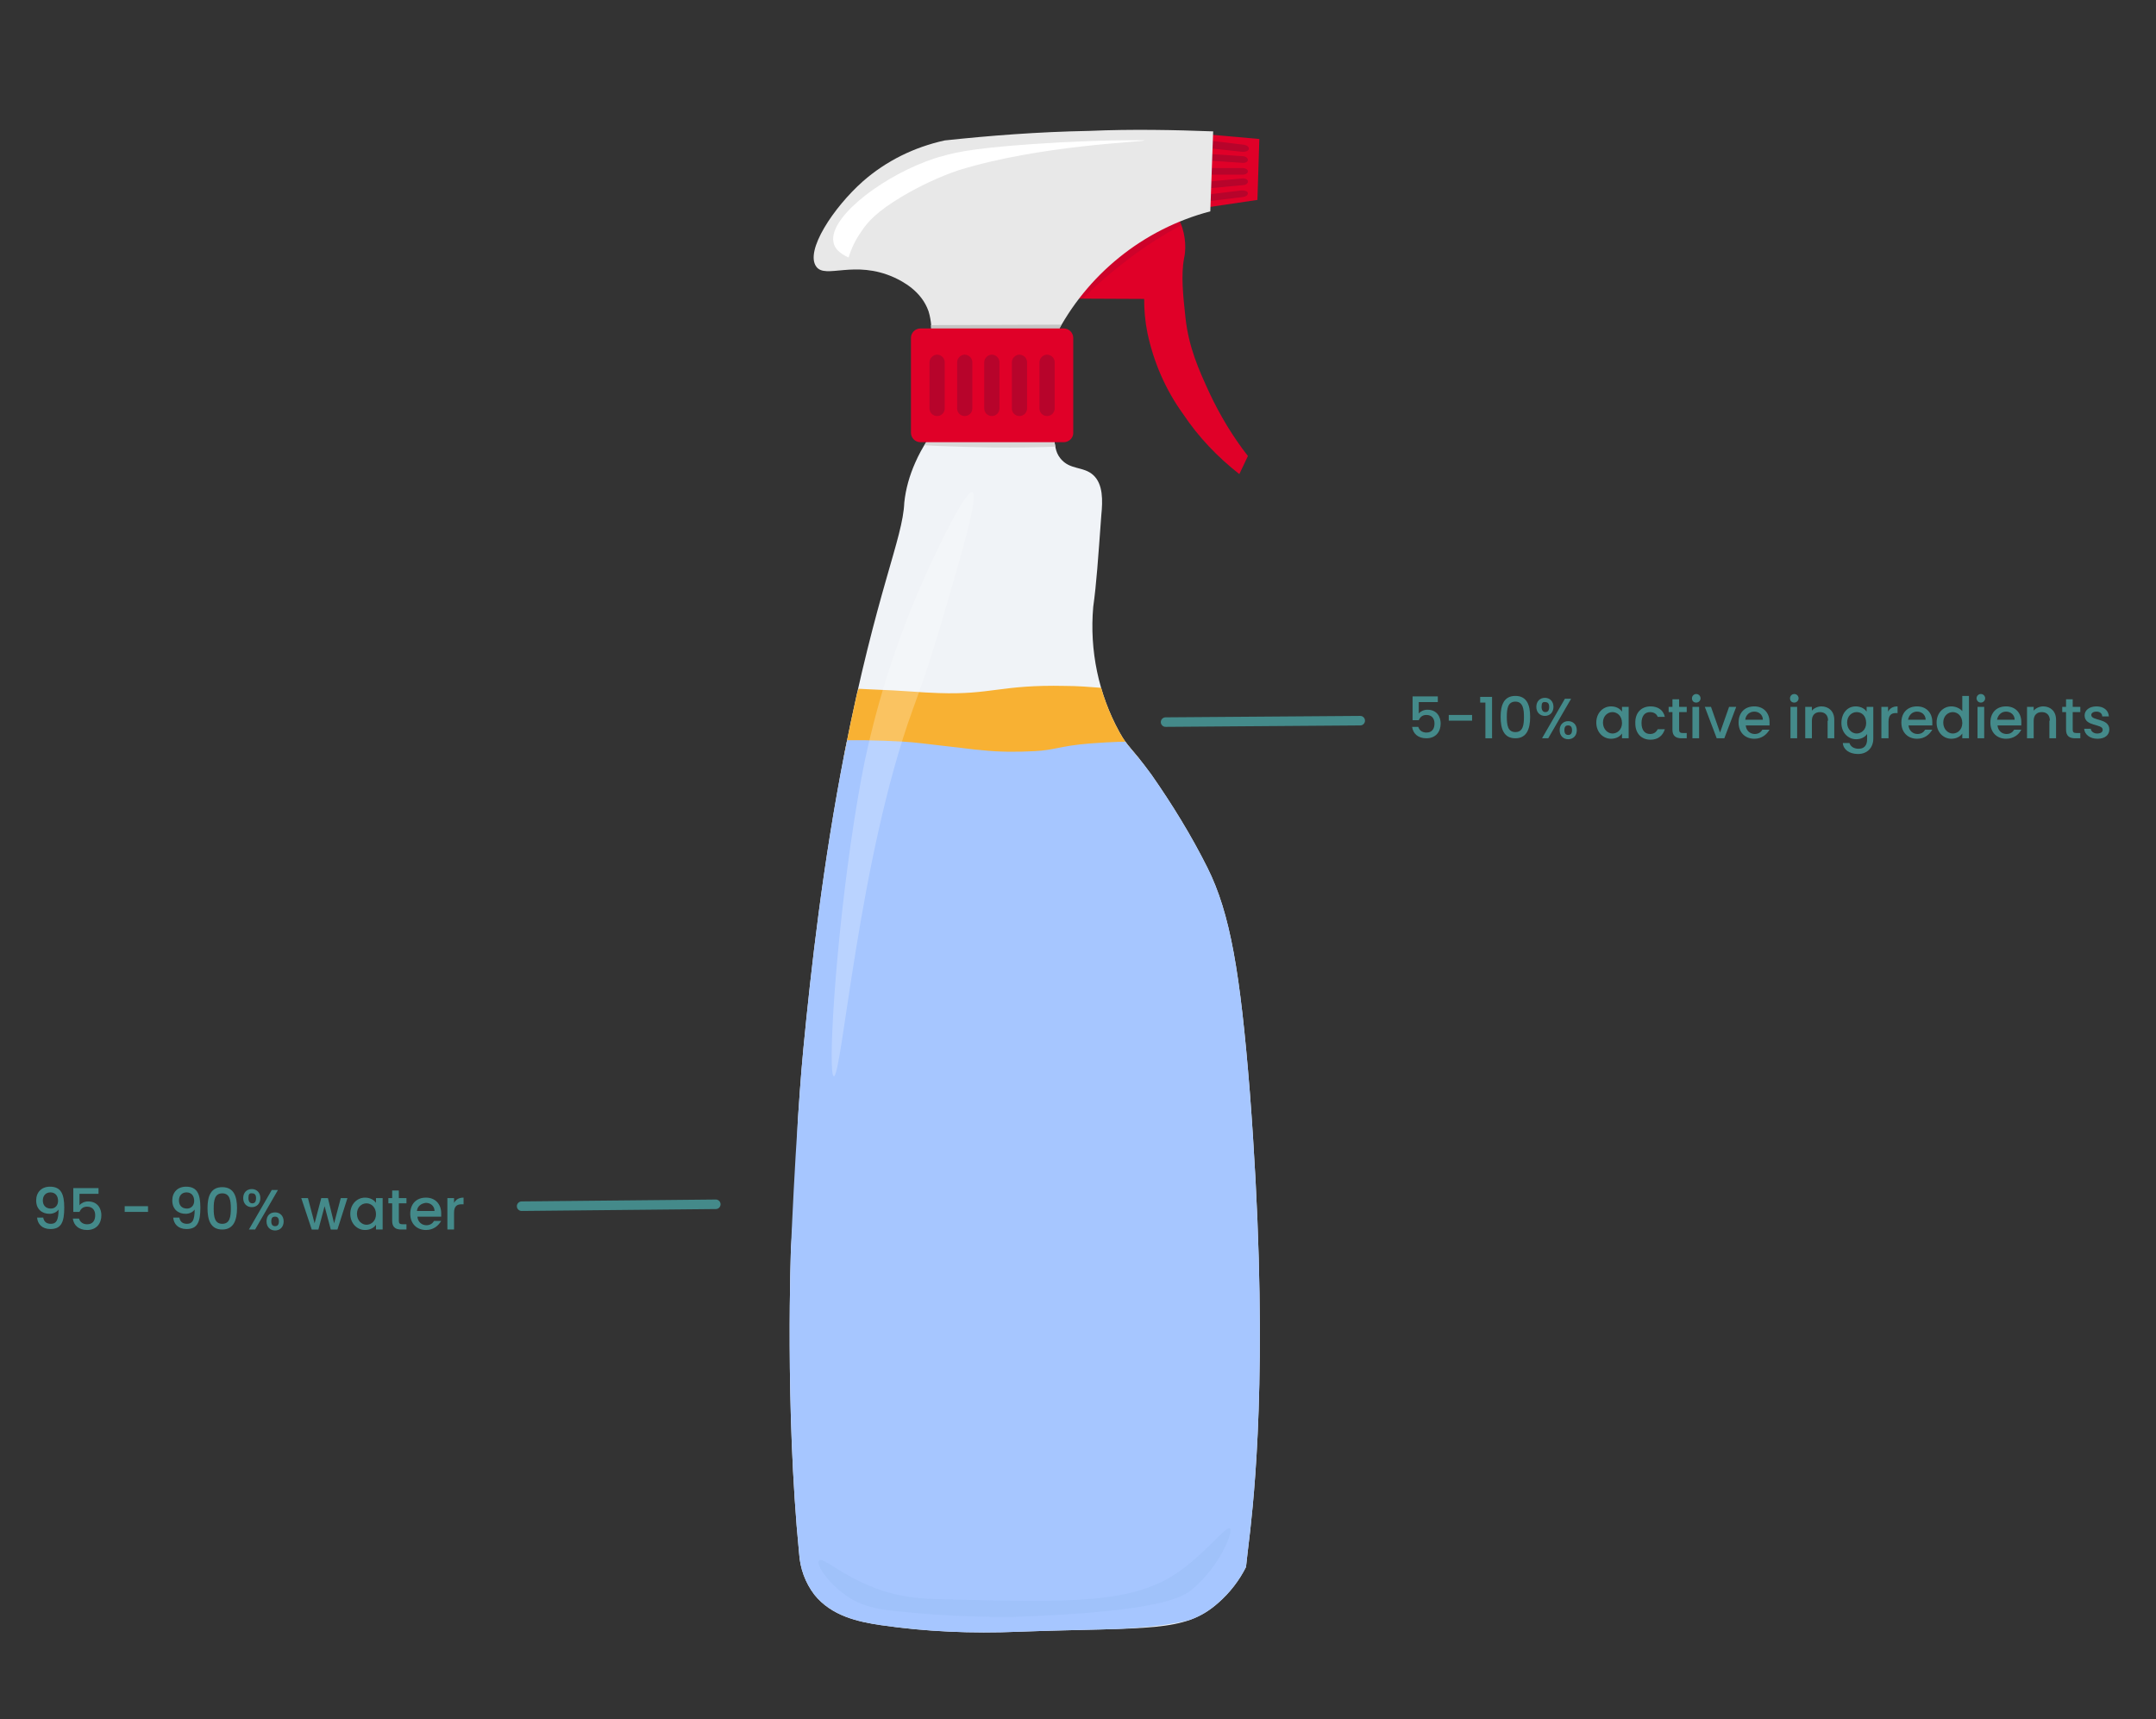<?xml version="1.0" encoding="utf-8"?>
<!-- Generator: Adobe Illustrator 25.2.0, SVG Export Plug-In . SVG Version: 6.00 Build 0)  -->
<svg version="1.1" id="Layer_1" xmlns="http://www.w3.org/2000/svg" xmlns:xlink="http://www.w3.org/1999/xlink" x="0px" y="0px"
	 viewBox="0 0 453 361.2" style="enable-background:new 0 0 453 361.2;" xml:space="preserve">
<rect x="0" y="0" width="453" height="361.2" fill="#333333" stroke="none"/>
<style type="text/css">
	.st0{clip-path:url(#SVGID_2_);}
	.st1{fill:#F0F3F7;}
	.st2{fill:#F8B133;}
	.st3{fill:#A6C6FF;}
	.st4{opacity:0.23;fill:#FFFFFF;enable-background:new    ;}
	.st5{fill:#D8D8D8;}
	.st6{opacity:0.47;fill:#9ABEF4;enable-background:new    ;}
	.st7{fill:#E00028;}
	.st8{opacity:0.43;}
	.st9{fill:none;}
	.st10{fill:#B7042B;}
	.st11{fill:#E8E8E8;}
	.st12{fill:#C5C5C4;}
	.st13{fill:#FFFFFF;}
	.st14{fill:none;stroke:#448A8A;stroke-width:2;stroke-linecap:round;stroke-linejoin:round;}
	.st15{enable-background:new    ;}
	.st16{fill:#448A8A;}
</style>
<g id="Vrstva_12">
	<g>
		<defs>
			<path id="SVGID_1_" d="M221.4,92.3c0.4,1.1,0.2,2.5,1.4,4c2,2.5,4.8,1.6,6.9,3.5s2,5.4,1.7,8.4c-0.7,9.5-1,14.2-1.7,19.3
				c-0.8,9.1,1.1,18.3,5.5,26.3c1.9,3.4,2.3,2.9,6.7,8.9c4.4,6.3,8.4,12.8,11.8,19.6c4.8,9.6,6.9,22.1,8.9,47.1
				c4,52.1,1.3,81.1,0.1,92c-0.4,3.3-0.7,6-0.9,7.8c-1.4,2.8-3.4,5.4-5.8,7.5c-7.2,6.4-14.4,5.1-42.1,6.1c-9.6,0.4-19.3,0-28.9-1.4
				c-4.7-0.7-10.3-1.9-13.9-6.4c-1.9-2.5-3-5.5-3.2-8.7c-3-30.5-1.7-64.3-1.7-64.3c0.3-6.8,0.7-15.6,1.5-27.6
				c0.1-1.3,0.5-7.9,1.1-14.1c1.6-16.6,4.1-38.9,8.7-62.4c6.7-33.9,12.2-44.7,12.5-52.3c0.3-2.9,1.1-5.7,2.3-8.4
				c1.4-3.2,3.3-6.1,5.7-8.6C215.4,87.6,220.4,89.7,221.4,92.3z"/>
		</defs>
		<clipPath id="SVGID_2_">
			<use xlink:href="#SVGID_1_"  style="overflow:visible;"/>
		</clipPath>
		<g class="st0">
			<path class="st1" d="M221.4,92.3c0.4,1.1,0.2,2.5,1.4,4c2,2.5,4.8,1.6,6.9,3.5s2,5.4,1.7,8.4c-0.7,9.5-1,14.2-1.7,19.3
				c-0.8,9.1,1.1,18.3,5.5,26.3c1.9,3.4,2.3,2.9,6.7,8.9c4.4,6.3,8.4,12.8,11.8,19.6c4.8,9.6,6.9,22.1,8.9,47.1
				c4,52.1,1.3,81.1,0.1,92c-0.4,3.3-0.7,6-0.9,7.8c-1.4,2.8-3.4,5.4-5.8,7.5c-7.2,6.4-14.4,5.1-42.1,6.1c-9.6,0.4-19.3,0-28.9-1.4
				c-4.7-0.7-10.3-1.9-13.9-6.4c-1.9-2.5-3-5.5-3.2-8.7c-3.8-38.7-1.7-64.3-1.7-64.3c2.1-26.3,0.5-20.1,2.6-41.7
				c1.6-16.6,4.1-38.9,8.7-62.4c6.7-33.9,12.2-44.7,12.5-52.3c0.3-2.9,1.1-5.7,2.3-8.4c1.4-3.2,3.3-6.1,5.7-8.6
				C215.4,87.6,220.4,89.7,221.4,92.3z"/>
			<path class="st2" d="M197.2,145.6c11.1,0.4,13.1-1.8,26.6-1.5c2.5,0,5.1,0.2,7.6,0.4h0.1c1,2.2,2.2,4.2,3.8,6.1
				c1.9,2.3,2.3,1.9,6.7,6c0,0,1,1,2.6,2.5c-8.1,0.9-16.2,1.3-24.3,1.3c-2.4,0-10.8,0-30.7-0.9c-5.7-0.3-10.4-0.5-13.6-0.7
				c0.5-1.7,1-3.5,1.6-5.3c0.9-3,1.8-5.9,2.8-8.8l2,0.1C190.6,145.1,193.4,145.5,197.2,145.6z"/>
			<path class="st3" d="M265.3,222.7c2,32.4,2.3,64.8,1,97.2c-0.1,3-0.7,5.9-1.9,8.6c-1.4,3.1-3.5,5.8-6.1,8
				c-7.7,6.1-22,5.7-44.4,6.4c-10.2,0.5-20.3,0-30.4-1.5c-4.9-0.8-10.9-2-14.6-6.7c-2-2.7-3.1-5.9-3.3-9.2c-4-41-1.8-68.1-1.8-68.1
				c1.6-19,1.2-22,1.6-29.2c0,0,0.3-6.8,1.1-14.9c0.9-8.9,3.5-29.9,7.5-57.7c5.2-0.2,10.5-0.1,15.7,0.2c2.2,0.1,5.9,0.6,8.6,0.9
				c5.5,0.6,5.5,0.7,8,0.9c3.7,0.4,7.4,0.4,11.1,0.2c4.2-0.2,5.3-1.1,11.5-1.6c1.6-0.1,4.8-0.4,9-0.4c3.6,0,6.5,0.1,8.4,0.3
				c3.6,5.4,6.8,11,9.8,16.8C263.6,188.1,263.7,200.5,265.3,222.7z"/>
			<path class="st4" d="M204.3,103.4c-1.4-0.4-7,11.1-10,17.8c-5.1,11.4-9.1,23.3-11.9,35.5c-1,4.2-1.8,8.7-2.9,15.5
				c-4.1,26.3-5.6,53.8-4.3,53.9c1.7,0.2,5.2-45.8,16.6-77.1c3.3-9,4.6-13.4,7.2-22.3S205.8,103.8,204.3,103.4z"/>
			<path class="st5" d="M235.7,93.1c-8.4,0.6-17.4,1-27,0.9c-7.7-0.1-15.1-0.4-22-0.9v-6.3h49V93.1z"/>
		</g>
	</g>
	<path class="st6" d="M258.4,321.1c-0.7-0.6-4.7,4.7-10.3,8.8c-9.9,7.2-23.2,6.7-49.4,6.1c-5.2-0.1-9.7-0.4-14.9-2.4
		c-6.9-2.6-11-6.6-11.7-5.8s1.6,4.3,5,6.9c4.2,3.3,8.9,3.6,14.7,4.1c7,0.7,14,0.9,21,0.9c31.3-1.1,35.7-4.2,37.7-5.8
		C256.3,329,259.2,321.8,258.4,321.1z"/>
	<path class="st7" d="M262.2,95.8c-0.6,1.3-1.2,2.5-1.8,3.8c-4.6-3.6-8.6-7.8-11.8-12.6c-3.7-5.1-6.2-10.9-7.5-17
		c-0.5-2.4-0.7-4.8-0.7-7.2l-21.6-0.1L247.6,46c0.7,1.2,1.1,2.6,1.3,4c0.2,1.4,0.2,2.8-0.1,4.2c-0.7,3.6-0.2,8.1,0.3,12.7
		c0.7,6.1,2.7,10.6,5,15.6C256.3,87.2,259,91.7,262.2,95.8z"/>
	<g class="st8">
		<path class="st9" d="M237,54.5c3.6-2.7,7.3-5.1,11.3-7.1c0.3,0.8,0.6,1.7,0.7,2.6c0.2,1.4,0.2,2.8-0.1,4.2
			c-0.7,3.6-0.2,8.1,0.3,12.7c0.7,6.1,2.7,10.6,5,15.6c2.2,4.8,4.9,9.3,8.1,13.4c-0.6,1.3-1.2,2.5-1.8,3.8
			c-4.6-3.6-8.6-7.8-11.8-12.6c-3.7-5.1-6.2-10.9-7.5-17c-0.5-2.4-0.7-4.8-0.7-7.2l-12.8-0.1C230.5,59.7,233.7,57,237,54.5z"/>
		<path class="st9" d="M218.8,62.6l10.6-6.1c-1.4,1.9-2.6,4-3.6,6.1L218.8,62.6z"/>
		<path class="st10" d="M227.6,62.7h-1.9c1-2.2,2.2-4.2,3.6-6.1L247.6,46c0.2,0.4,0.4,0.9,0.6,1.3c-3.9,2.1-7.7,4.5-11.2,7.2
			C233.7,57,230.5,59.7,227.6,62.7z"/>
	</g>
	<path class="st7" d="M264.6,29.2c-0.1,4.3-0.3,8.5-0.4,12.8l-17.6,2.6l-1.2-17.1L264.6,29.2z"/>
	<path class="st10" d="M262.2,33.6c0-0.4-0.5-0.8-1.2-0.8l-7.5-0.5c-0.7,0-1.2,0.2-1.3,0.6s0.5,0.8,1.2,0.8l7.5,0.5
		C261.6,34.3,262.2,34,262.2,33.6z"/>
	<path class="st10" d="M262.2,36c0-0.4-0.5-0.7-1.2-0.7h-7.5c-0.7,0-1.2,0.3-1.2,0.7s0.6,0.7,1.2,0.7h7.5
		C261.7,36.7,262.2,36.4,262.2,36z"/>
	<path class="st10" d="M262.2,38.1c0-0.4-0.6-0.7-1.3-0.6l-7.5,0.7c-0.7,0.1-1.2,0.4-1.1,0.8s0.6,0.7,1.3,0.6l7.5-0.7
		C261.7,38.9,262.3,38.5,262.2,38.1z"/>
	<path class="st10" d="M262.2,40.6c0-0.4-0.6-0.6-1.3-0.6l-7.4,0.9c-0.7,0.1-1.2,0.5-1.1,0.8s0.6,0.6,1.3,0.6l7.4-0.9
		C261.8,41.3,262.2,41,262.2,40.6z"/>
	<path class="st10" d="M252.6,30.1c0.1-0.4,0.6-0.6,1.3-0.6l7.4,0.9c0.7,0.1,1.2,0.5,1.1,0.9s-0.6,0.6-1.3,0.6l-7.4-0.8
		C253.1,30.9,252.6,30.5,252.6,30.1z"/>
	<path class="st11" d="M254.9,27.6c-0.2,5.6-0.4,11.2-0.6,16.8c-14.1,3.7-26,13.3-32.6,26.3l-26.3,0.9c0.5-2,0.3-4.2-0.3-6.2
		c-1.5-4.3-5.5-6.3-7.2-7.1c-8.4-3.8-14.5,0.4-16.4-2.3c-2.4-3.3,3.6-12.4,9.8-17.9c4.9-4.3,10.8-7.2,17.2-8.6
		c9.4-1,19.5-1.8,30.3-2C238,27.1,246.8,27.3,254.9,27.6z"/>
	<path class="st12" d="M221.7,70.7l-26.3,0.9c0.2-1.1,0.3-2.2,0.2-3.3l27.4-0.1C222.6,69,222.1,69.9,221.7,70.7z"/>
	<path class="st7" d="M223.5,92.9h-30.1c-1.1,0-2-0.9-2-2V71c0-1.1,0.9-2,2-2h30.1c1.1,0,2,0.9,2,2v20
		C225.5,92,224.6,92.9,223.5,92.9z"/>
	<path class="st13" d="M189.5,41.3c3.7-2.2,7.7-4.1,11.8-5.5c16.9-5.3,39.2-6,39.2-6.3c0-0.1-5.5,0-6.8,0c-5.6,0.1-9.8,0.4-10.9,0.4
		c-17.4,1-21.6,2-24.8,2.9c-1.2,0.3-2.3,0.7-3.4,1.1c-10.5,4-20.9,12.4-19.4,17.3c0.2,0.8,0.9,1.9,3.1,2.9c0.6-2,1.5-3.8,2.7-5.5
		C182.3,46.6,184.3,44.4,189.5,41.3z"/>
	<path class="st10" d="M220,87.4c0.9,0,1.6-0.7,1.6-1.6v-9.8c-0.1-0.9-0.8-1.5-1.7-1.5c-0.8,0.1-1.4,0.7-1.5,1.5v9.8
		C218.4,86.7,219.1,87.4,220,87.4L220,87.4z"/>
	<path class="st10" d="M214.2,87.4c0.9,0,1.6-0.7,1.6-1.6v-9.8c-0.1-0.9-0.8-1.5-1.7-1.5c-0.8,0.1-1.4,0.7-1.5,1.5v9.8
		C212.6,86.7,213.3,87.4,214.2,87.4L214.2,87.4z"/>
	<path class="st10" d="M208.4,87.4c0.9,0,1.6-0.7,1.6-1.6v-9.8c-0.1-0.9-0.8-1.5-1.7-1.5c-0.8,0.1-1.4,0.7-1.5,1.5v9.8
		C206.8,86.7,207.5,87.4,208.4,87.4L208.4,87.4z"/>
	<path class="st10" d="M202.7,87.4c0.9,0,1.6-0.7,1.6-1.6c0,0,0,0,0,0v-9.8c-0.1-0.9-0.8-1.5-1.7-1.5c-0.8,0.1-1.4,0.7-1.5,1.5v9.8
		C201.1,86.7,201.8,87.4,202.7,87.4z"/>
	<path class="st10" d="M196.9,87.4c0.9,0,1.6-0.7,1.6-1.6c0,0,0,0,0,0v-9.8c-0.1-0.9-0.8-1.5-1.7-1.5c-0.8,0.1-1.4,0.7-1.5,1.5v9.8
		C195.3,86.7,196,87.4,196.9,87.4z"/>
	<line class="st14" x1="244.9" y1="151.7" x2="285.8" y2="151.4"/>
	<line class="st14" x1="109.6" y1="253.4" x2="150.4" y2="253"/>
	<g class="st15">
		<path class="st16" d="M302.1,146.3v1.2h-4v2.4c0.3-0.4,1-0.8,1.8-0.8c2.1,0,2.8,1.6,2.8,2.9c0,1.7-1,3.1-3,3.1c-1.8,0-2.8-1-3-2.4
			h1.3c0.2,0.7,0.8,1.2,1.7,1.2c1.2,0,1.7-0.8,1.7-1.9c0-1.1-0.6-1.8-1.7-1.8c-0.8,0-1.3,0.4-1.6,1.1h-1.3v-5H302.1z"/>
		<path class="st16" d="M304.4,150.2h4.9v1.2h-4.9V150.2z"/>
		<path class="st16" d="M312.1,147.6h-1.1v-1.2h2.5v8.7h-1.4V147.6z"/>
		<path class="st16" d="M318.4,146.2c2.4,0,3.1,1.9,3.1,4.4c0,2.5-0.7,4.5-3.1,4.5s-3.1-1.9-3.1-4.5
			C315.3,148.1,316,146.2,318.4,146.2z M318.4,147.4c-1.6,0-1.8,1.5-1.8,3.2c0,1.7,0.2,3.2,1.8,3.2s1.8-1.5,1.8-3.2
			C320.2,149,320,147.4,318.4,147.4z"/>
		<path class="st16" d="M324.6,146.6c1,0,1.8,0.7,1.8,1.9c0,1.2-0.8,1.9-1.8,1.9s-1.8-0.7-1.8-1.9
			C322.8,147.3,323.6,146.6,324.6,146.6z M323.9,148.5c0,0.7,0.3,1.1,0.8,1.1c0.5,0,0.8-0.3,0.8-1.1c0-0.7-0.3-1-0.8-1
			C324.1,147.4,323.9,147.7,323.9,148.5z M328.8,146.8h1.3l-4.8,8.3H324L328.8,146.8z M329.5,151.5c1,0,1.8,0.7,1.8,1.9
			c0,1.2-0.8,1.9-1.8,1.9c-1,0-1.8-0.7-1.8-1.9C327.7,152.2,328.5,151.5,329.5,151.5z M328.7,153.4c0,0.7,0.3,1,0.8,1s0.8-0.3,0.8-1
			c0-0.7-0.3-1-0.8-1S328.7,152.6,328.7,153.4z"/>
		<path class="st16" d="M338.5,148.4c1.1,0,1.9,0.5,2.3,1.1v-1h1.4v6.6h-1.4v-1c-0.4,0.6-1.2,1.1-2.3,1.1c-1.7,0-3.1-1.4-3.1-3.4
			S336.8,148.4,338.5,148.4z M338.8,149.6c-1,0-2,0.8-2,2.2c0,1.4,1,2.3,2,2.3c1,0,2-0.8,2-2.2C340.8,150.4,339.8,149.6,338.8,149.6
			z"/>
		<path class="st16" d="M346.8,148.4c1.6,0,2.7,0.8,3,2.2h-1.5c-0.2-0.6-0.8-1-1.6-1c-1.1,0-1.8,0.8-1.8,2.3c0,1.5,0.7,2.3,1.8,2.3
			c0.8,0,1.3-0.4,1.6-1h1.5c-0.4,1.3-1.4,2.2-3,2.2c-1.9,0-3.2-1.3-3.2-3.4C343.5,149.7,344.9,148.4,346.8,148.4z"/>
		<path class="st16" d="M351.4,149.6h-0.8v-1.1h0.8v-1.6h1.4v1.6h1.6v1.1h-1.6v3.7c0,0.5,0.2,0.7,0.8,0.7h0.8v1.1h-1.1
			c-1.2,0-1.9-0.5-1.9-1.8V149.6z"/>
		<path class="st16" d="M355.5,146.7c0-0.5,0.4-0.9,0.9-0.9c0.5,0,0.9,0.4,0.9,0.9s-0.4,0.9-0.9,0.9
			C355.8,147.6,355.5,147.2,355.5,146.7z M355.6,148.5h1.4v6.6h-1.4V148.5z"/>
		<path class="st16" d="M359.5,148.5l1.9,5.4l1.9-5.4h1.5l-2.5,6.6h-1.6l-2.5-6.6H359.5z"/>
		<path class="st16" d="M368.6,155.2c-1.9,0-3.3-1.3-3.3-3.4c0-2.1,1.3-3.4,3.3-3.4c1.9,0,3.2,1.3,3.2,3.3c0,0.2,0,0.4,0,0.7h-5
			c0.1,1.1,0.9,1.8,1.9,1.8c0.8,0,1.3-0.4,1.6-0.9h1.5C371.2,154.3,370.2,155.2,368.6,155.2z M366.7,151.2h3.7c0-1-0.8-1.7-1.8-1.7
			C367.6,149.5,366.8,150.2,366.7,151.2z"/>
		<path class="st16" d="M376.1,146.7c0-0.5,0.4-0.9,0.9-0.9c0.5,0,0.9,0.4,0.9,0.9s-0.4,0.9-0.9,0.9
			C376.4,147.6,376.1,147.2,376.1,146.7z M376.2,148.5h1.4v6.6h-1.4V148.5z"/>
		<path class="st16" d="M384.1,151.4c0-1.2-0.7-1.8-1.7-1.8c-1,0-1.7,0.6-1.7,1.8v3.7h-1.4v-6.6h1.4v0.8c0.4-0.5,1.2-0.9,2-0.9
			c1.5,0,2.7,1,2.7,2.8v3.9h-1.4V151.4z"/>
		<path class="st16" d="M389.9,148.4c1.1,0,1.9,0.5,2.3,1.1v-1h1.4v6.7c0,1.8-1.2,3.2-3.2,3.2c-1.8,0-3.1-0.9-3.2-2.3h1.4
			c0.2,0.7,0.9,1.2,1.9,1.2c1.1,0,1.8-0.6,1.8-2v-1.1c-0.4,0.6-1.2,1.1-2.3,1.1c-1.7,0-3.1-1.4-3.1-3.4S388.1,148.4,389.9,148.4z
			 M390.1,149.6c-1,0-2,0.8-2,2.2c0,1.4,1,2.3,2,2.3c1,0,2-0.8,2-2.2C392.1,150.4,391.2,149.6,390.1,149.6z"/>
		<path class="st16" d="M396.7,155.1h-1.4v-6.6h1.4v1c0.4-0.7,1-1.1,2-1.1v1.4h-0.3c-1,0-1.6,0.4-1.6,1.8V155.1z"/>
		<path class="st16" d="M402.8,155.2c-1.9,0-3.3-1.3-3.3-3.4c0-2.1,1.3-3.4,3.3-3.4c1.9,0,3.2,1.3,3.2,3.3c0,0.2,0,0.4,0,0.7h-5
			c0.1,1.1,0.9,1.8,1.9,1.8c0.8,0,1.3-0.4,1.6-0.9h1.5C405.4,154.3,404.4,155.2,402.8,155.2z M400.9,151.2h3.7c0-1-0.8-1.7-1.8-1.7
			C401.8,149.5,401.1,150.2,400.9,151.2z"/>
		<path class="st16" d="M410,148.4c0.9,0,1.8,0.4,2.3,1v-3.2h1.4v8.9h-1.4v-1c-0.4,0.6-1.2,1.1-2.3,1.1c-1.7,0-3.1-1.4-3.1-3.4
			S408.3,148.4,410,148.4z M410.3,149.6c-1,0-2,0.8-2,2.2c0,1.4,1,2.3,2,2.3c1,0,2-0.8,2-2.2C412.3,150.4,411.3,149.6,410.3,149.6z"
			/>
		<path class="st16" d="M415.3,146.7c0-0.5,0.4-0.9,0.9-0.9c0.5,0,0.9,0.4,0.9,0.9s-0.4,0.9-0.9,0.9
			C415.7,147.6,415.3,147.2,415.3,146.7z M415.5,148.5h1.4v6.6h-1.4V148.5z"/>
		<path class="st16" d="M421.5,155.2c-1.9,0-3.3-1.3-3.3-3.4c0-2.1,1.3-3.4,3.3-3.4c1.9,0,3.2,1.3,3.2,3.3c0,0.2,0,0.4,0,0.7h-5
			c0.1,1.1,0.9,1.8,1.9,1.8c0.8,0,1.3-0.4,1.6-0.9h1.5C424.2,154.3,423.1,155.2,421.5,155.2z M419.6,151.2h3.7c0-1-0.8-1.7-1.8-1.7
			C420.5,149.5,419.8,150.2,419.6,151.2z"/>
		<path class="st16" d="M430.7,151.4c0-1.2-0.7-1.8-1.7-1.8c-1,0-1.7,0.6-1.7,1.8v3.7h-1.4v-6.6h1.4v0.8c0.4-0.5,1.2-0.9,2-0.9
			c1.5,0,2.7,1,2.7,2.8v3.9h-1.4V151.4z"/>
		<path class="st16" d="M434.1,149.6h-0.8v-1.1h0.8v-1.6h1.4v1.6h1.6v1.1h-1.6v3.7c0,0.5,0.2,0.7,0.8,0.7h0.8v1.1H436
			c-1.2,0-1.9-0.5-1.9-1.8V149.6z"/>
		<path class="st16" d="M440.7,155.2c-1.6,0-2.7-0.9-2.8-2.1h1.4c0,0.5,0.6,1,1.3,1c0.8,0,1.2-0.3,1.2-0.8c0-1.3-3.8-0.6-3.8-3
			c0-1.1,1-1.9,2.5-1.9c1.5,0,2.5,0.8,2.6,2.1h-1.4c0-0.6-0.5-1-1.2-1c-0.7,0-1.1,0.3-1.1,0.7c0,1.3,3.7,0.6,3.8,3
			C443.2,154.4,442.3,155.2,440.7,155.2z"/>
	</g>
	<g class="st15">
		<path class="st16" d="M9.1,255.9c0.2,0.8,0.7,1.2,1.6,1.2c1.1,0,1.6-0.7,1.6-3c-0.4,0.6-1.2,0.9-1.9,0.9c-1.5,0-2.8-0.9-2.8-2.8
			c0-1.7,1.1-2.9,2.9-2.9c2.3,0,3,1.5,3,4.4c0,3-0.6,4.5-2.9,4.5c-1.8,0-2.7-1.1-2.8-2.4H9.1z M12.2,252.3c0-1.1-0.6-1.8-1.6-1.8
			c-1,0-1.6,0.7-1.6,1.7c0,0.9,0.5,1.7,1.7,1.7C11.6,253.9,12.2,253.2,12.2,252.3z"/>
		<path class="st16" d="M20.7,249.6v1.2h-4v2.4c0.3-0.4,1-0.8,1.8-0.8c2.1,0,2.8,1.6,2.8,2.9c0,1.7-1,3.1-3,3.1c-1.8,0-2.8-1-3-2.4
			h1.3c0.2,0.7,0.8,1.2,1.7,1.2c1.2,0,1.7-0.8,1.7-1.9c0-1.1-0.6-1.8-1.7-1.8c-0.8,0-1.3,0.4-1.6,1.1h-1.3v-5H20.7z"/>
		<path class="st16" d="M26.2,253.4h4.9v1.2h-4.9V253.4z"/>
		<path class="st16" d="M37.7,255.9c0.2,0.8,0.7,1.2,1.6,1.2c1.1,0,1.6-0.7,1.6-3c-0.4,0.6-1.2,0.9-1.9,0.9c-1.5,0-2.8-0.9-2.8-2.8
			c0-1.7,1.1-2.9,2.9-2.9c2.3,0,3,1.5,3,4.4c0,3-0.6,4.5-2.9,4.5c-1.8,0-2.7-1.1-2.8-2.4H37.7z M40.8,252.3c0-1.1-0.6-1.8-1.6-1.8
			c-1,0-1.6,0.7-1.6,1.7c0,0.9,0.5,1.7,1.7,1.7C40.2,253.9,40.8,253.2,40.8,252.3z"/>
		<path class="st16" d="M46.7,249.4c2.4,0,3.1,1.9,3.1,4.4c0,2.5-0.7,4.5-3.1,4.5c-2.4,0-3.1-1.9-3.1-4.5
			C43.6,251.3,44.3,249.4,46.7,249.4z M46.7,250.7c-1.6,0-1.8,1.5-1.8,3.2c0,1.7,0.2,3.2,1.8,3.2c1.6,0,1.8-1.5,1.8-3.2
			C48.5,252.2,48.3,250.7,46.7,250.7z"/>
		<path class="st16" d="M52.9,249.8c1,0,1.8,0.7,1.8,1.9c0,1.2-0.8,1.9-1.8,1.9c-1,0-1.8-0.7-1.8-1.9
			C51.1,250.5,51.9,249.8,52.9,249.8z M52.2,251.7c0,0.7,0.3,1.1,0.8,1.1c0.5,0,0.8-0.3,0.8-1.1c0-0.7-0.3-1-0.8-1
			C52.4,250.6,52.2,250.9,52.2,251.7z M57.1,250h1.3l-4.8,8.3h-1.3L57.1,250z M57.8,254.7c1,0,1.8,0.7,1.8,1.9
			c0,1.2-0.8,1.9-1.8,1.9c-1,0-1.8-0.7-1.8-1.9C56,255.4,56.7,254.7,57.8,254.7z M57,256.6c0,0.7,0.3,1,0.8,1s0.8-0.3,0.8-1
			c0-0.7-0.3-1-0.8-1S57,255.8,57,256.6z"/>
		<path class="st16" d="M63.3,251.7h1.4l1.4,5.3l1.4-5.3h1.4l1.3,5.3l1.4-5.3H73l-2.1,6.6h-1.4l-1.3-4.9l-1.3,4.9h-1.4L63.3,251.7z"
			/>
		<path class="st16" d="M76.7,251.6c1.1,0,1.9,0.5,2.3,1.1v-1h1.4v6.6H79v-1c-0.4,0.6-1.2,1.1-2.3,1.1c-1.7,0-3.1-1.4-3.1-3.4
			S75,251.6,76.7,251.6z M77,252.8c-1,0-2,0.8-2,2.2c0,1.4,1,2.3,2,2.3c1,0,2-0.8,2-2.2C79,253.6,78,252.8,77,252.8z"/>
		<path class="st16" d="M82.4,252.8h-0.8v-1.1h0.8v-1.6h1.4v1.6h1.6v1.1h-1.6v3.7c0,0.5,0.2,0.7,0.8,0.7h0.8v1.1h-1.1
			c-1.2,0-1.9-0.5-1.9-1.8V252.8z"/>
		<path class="st16" d="M89.5,258.4c-1.9,0-3.3-1.3-3.3-3.4c0-2.1,1.3-3.4,3.3-3.4c1.9,0,3.2,1.3,3.2,3.3c0,0.2,0,0.4,0,0.7h-5
			c0.1,1.1,0.9,1.8,1.9,1.8c0.8,0,1.3-0.4,1.6-0.9h1.5C92.1,257.5,91.1,258.4,89.5,258.4z M87.6,254.4h3.7c0-1-0.8-1.7-1.8-1.7
			C88.5,252.8,87.7,253.4,87.6,254.4z"/>
		<path class="st16" d="M95.4,258.3H94v-6.6h1.4v1c0.4-0.7,1-1.1,2-1.1v1.4H97c-1,0-1.6,0.4-1.6,1.8V258.3z"/>
	</g>
</g>
</svg>
